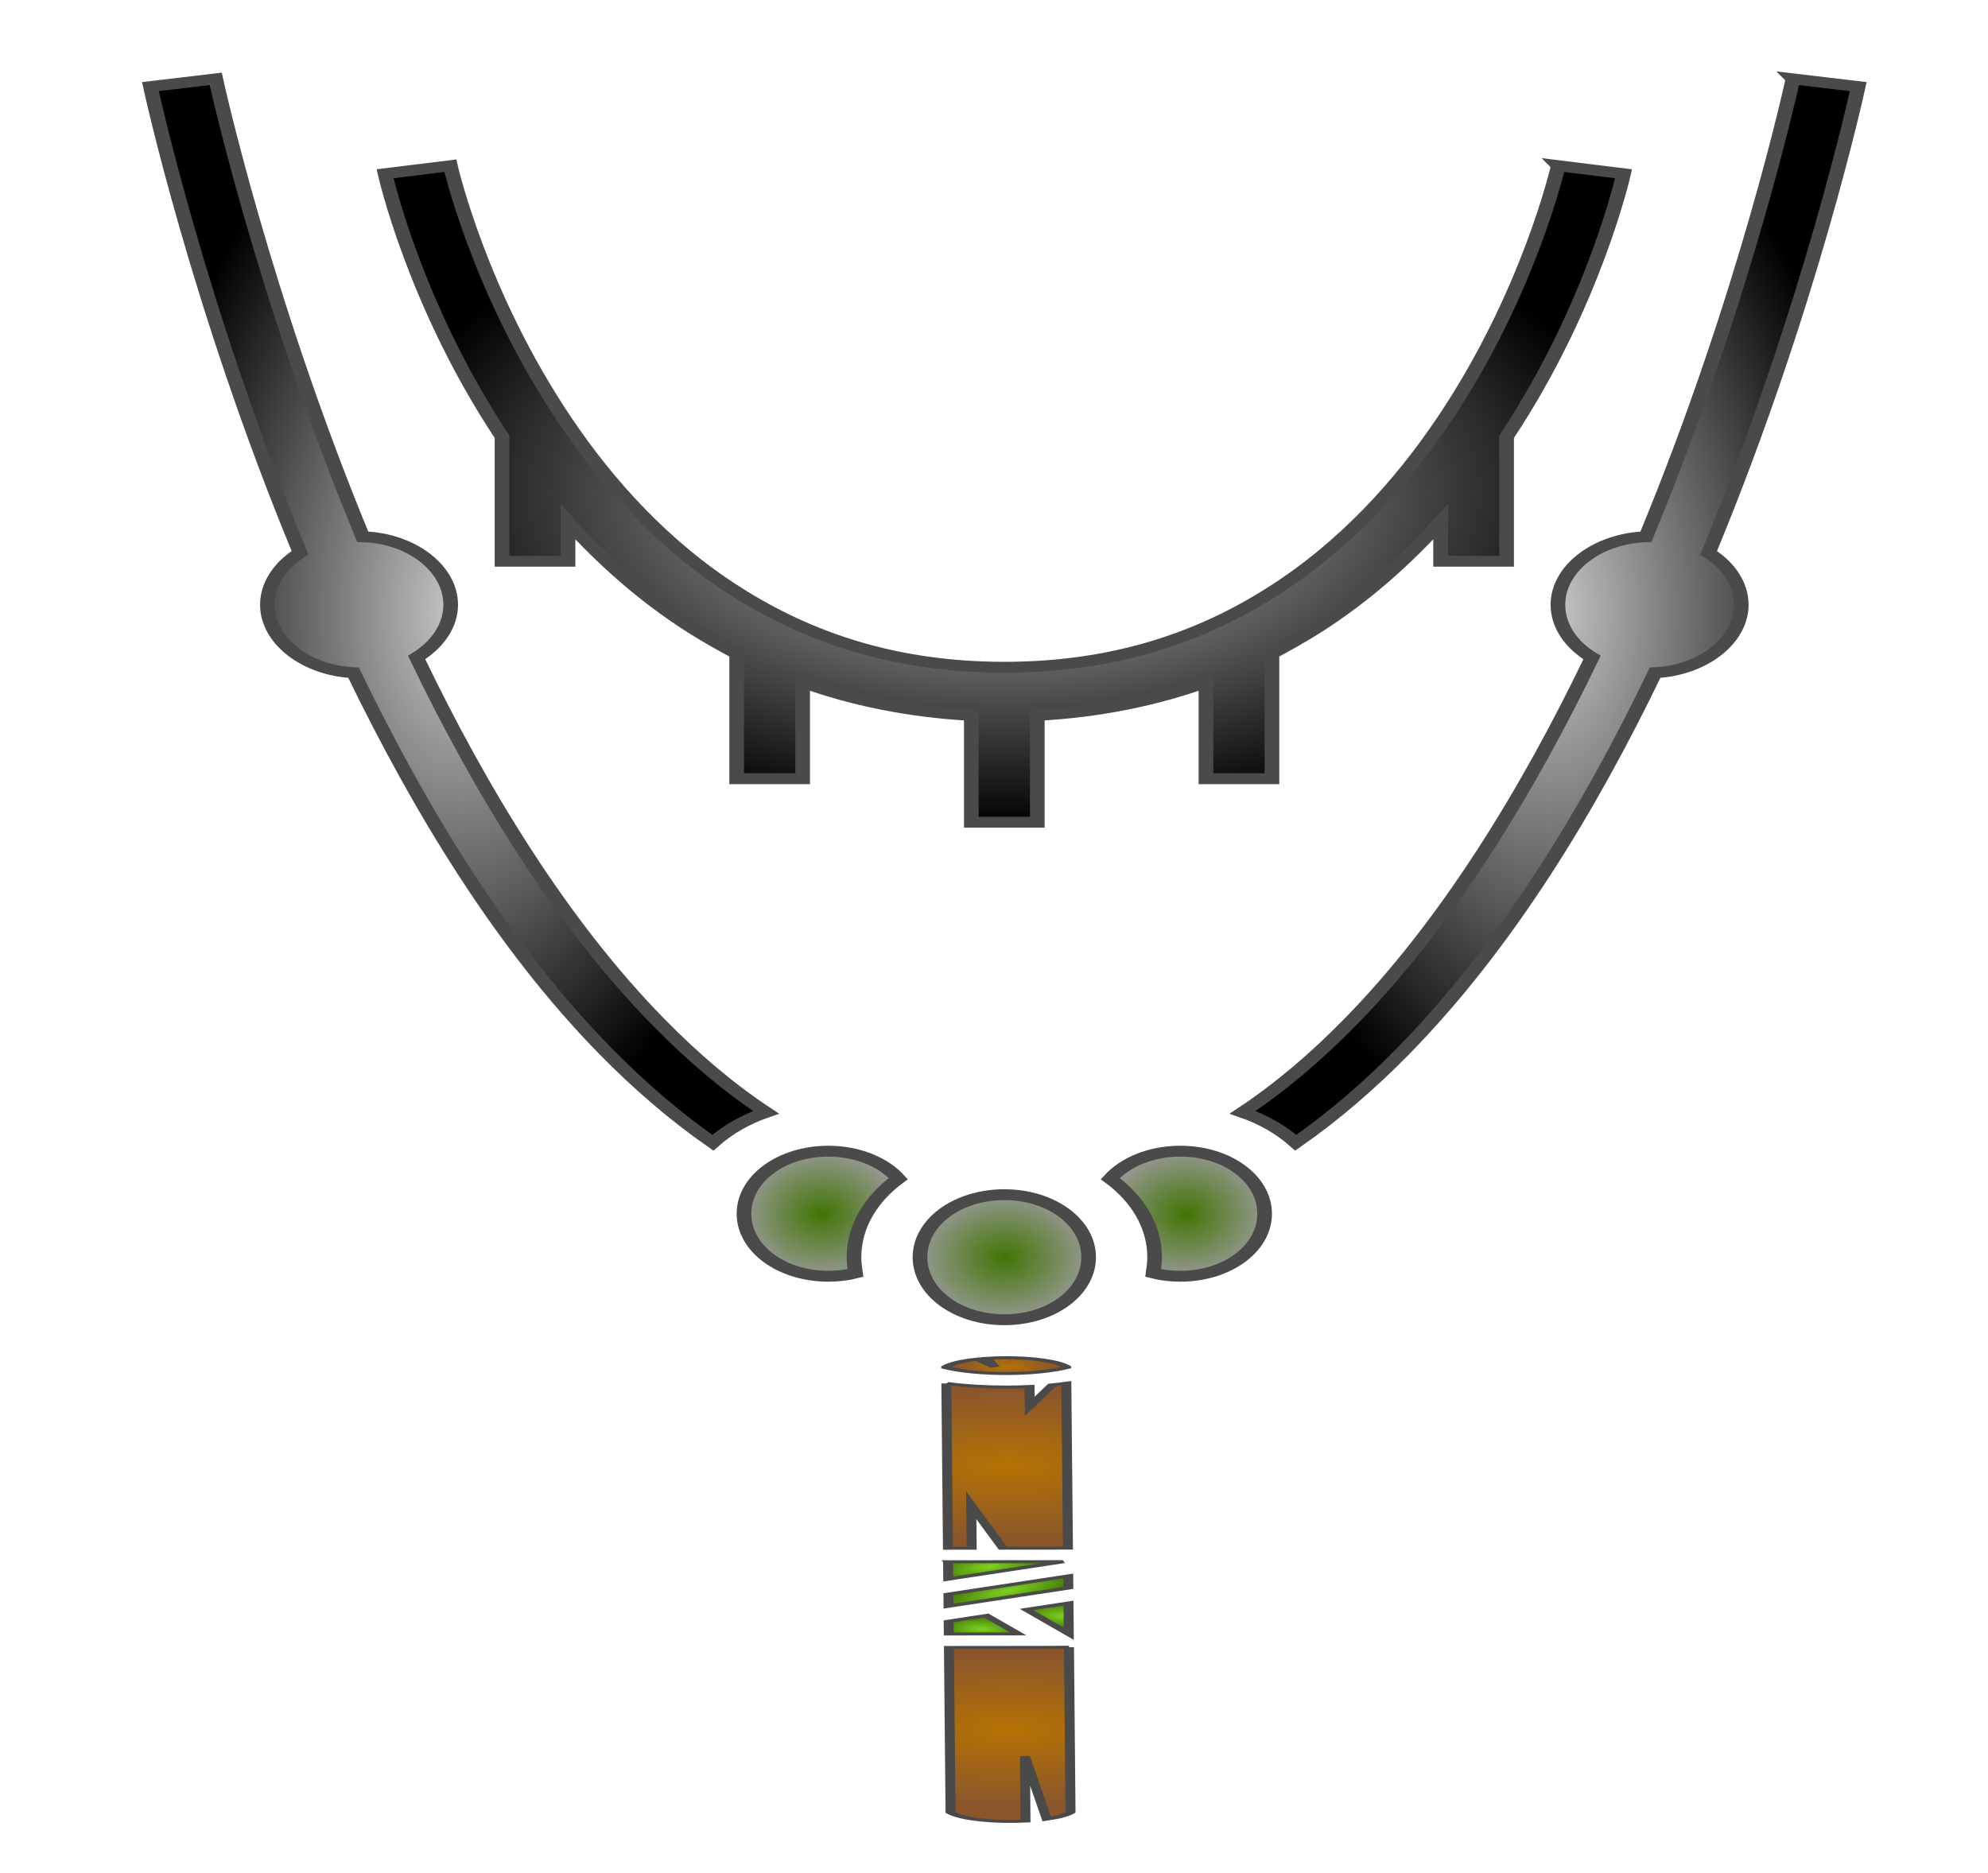 <?xml version="1.0" encoding="UTF-8" standalone="no"?>
<svg
   xmlns:dc="http://purl.org/dc/elements/1.1/"
   xmlns:cc="http://creativecommons.org/ns#"
   xmlns:rdf="http://www.w3.org/1999/02/22-rdf-syntax-ns#"
   xmlns:svg="http://www.w3.org/2000/svg"
   xmlns="http://www.w3.org/2000/svg"
   xmlns:sodipodi="http://sodipodi.sourceforge.net/DTD/sodipodi-0.dtd"
   xmlns:inkscape="http://www.inkscape.org/namespaces/inkscape"
   version="1.1"
   id="svg2"
   width="573.134"
   height="540.179"
   viewBox="0 0 573.134 540.179"
   sodipodi:docname="collier-maison-eilserv.svg"
   inkscape:export-filename="/home/plic/Téléchargements/collier-maison-eilserv.png"
   inkscape:export-xdpi="23.281168"
   inkscape:export-ydpi="23.281168"
   inkscape:version="1.0.1 (0767f8302a, 2020-10-17)">
  <defs
     id="defs6">
    <radialGradient
       id="delapouite-dough-roller-gradient-3"
       cx="256"
       cy="256"
       fx="256"
       fy="256"
       r="137.178"
       gradientUnits="userSpaceOnUse">
      <stop
         offset="0%"
         stop-color="#fffff0"
         stop-opacity="1"
         id="stop837" />
      <stop
         offset="100%"
         stop-color="#ffe0af"
         stop-opacity="1"
         id="stop839" />
    </radialGradient>
    <radialGradient
       id="delapouite-dough-roller-gradient-5">
      <stop
         offset="0%"
         stop-color="#e5e4e2"
         stop-opacity="1"
         id="stop842" />
      <stop
         offset="100%"
         stop-color="#c9c9c9"
         stop-opacity="1"
         id="stop844" />
    </radialGradient>
    <radialGradient
       id="delapouite-dough-roller-gradient-6">
      <stop
         offset="0%"
         stop-color="#e5e4e2"
         stop-opacity="1"
         id="stop847" />
      <stop
         offset="100%"
         stop-color="#c9c9c9"
         stop-opacity="1"
         id="stop849" />
    </radialGradient>
    <radialGradient
       id="delapouite-dough-roller-gradient-7">
      <stop
         offset="0%"
         stop-color="#e5e4e2"
         stop-opacity="1"
         id="stop852" />
      <stop
         offset="100%"
         stop-color="#c9c9c9"
         stop-opacity="1"
         id="stop854" />
    </radialGradient>
    <radialGradient
       id="delapouite-dough-roller-gradient-8">
      <stop
         offset="0%"
         stop-color="#e5e4e2"
         stop-opacity="1"
         id="stop857" />
      <stop
         offset="100%"
         stop-color="#c9c9c9"
         stop-opacity="1"
         id="stop859" />
    </radialGradient>
    <radialGradient
       id="delapouite-dough-roller-gradient-9">
      <stop
         offset="0%"
         stop-color="#4a4a4a"
         stop-opacity="1"
         id="stop862" />
      <stop
         offset="100%"
         stop-color="#9b9b9b"
         stop-opacity="1"
         id="stop864" />
    </radialGradient>
    <radialGradient
       id="delapouite-dough-roller-gradient-10">
      <stop
         offset="0%"
         stop-color="#e5e4e2"
         stop-opacity="1"
         id="stop867" />
      <stop
         offset="100%"
         stop-color="#e5e4e2"
         stop-opacity="1"
         id="stop869" />
    </radialGradient>
    <radialGradient
       id="delapouite-dough-roller-gradient-11">
      <stop
         offset="0%"
         stop-color="#e5e4e2"
         stop-opacity="1"
         id="stop872" />
      <stop
         offset="100%"
         stop-color="#c9c9c9"
         stop-opacity="1"
         id="stop874" />
    </radialGradient>
    <radialGradient
       id="delapouite-dough-roller-gradient-12">
      <stop
         offset="0%"
         stop-color="#4a4a4a"
         stop-opacity="1"
         id="stop877" />
      <stop
         offset="100%"
         stop-color="#c9c9c9"
         stop-opacity="1"
         id="stop879" />
    </radialGradient>
    <radialGradient
       id="delapouite-dough-roller-gradient-13">
      <stop
         offset="0%"
         stop-color="#4a4a4a"
         stop-opacity="1"
         id="stop882" />
      <stop
         offset="100%"
         stop-color="#c9c9c9"
         stop-opacity="1"
         id="stop884" />
    </radialGradient>
    <radialGradient
       id="delapouite-dough-roller-gradient-14">
      <stop
         offset="0%"
         stop-color="#4a4a4a"
         stop-opacity="1"
         id="stop887" />
      <stop
         offset="100%"
         stop-color="#c9c9c9"
         stop-opacity="1"
         id="stop889" />
    </radialGradient>
    <radialGradient
       id="delapouite-double-necklace-gradient-2"
       gradientTransform="scale(0.662,1.511)"
       cx="610.687"
       cy="149.986"
       fx="610.687"
       fy="149.986"
       r="131.257"
       gradientUnits="userSpaceOnUse">
      <stop
         offset="0%"
         stop-color="#c9c9c9"
         stop-opacity="1"
         id="stop1023" />
      <stop
         offset="100%"
         stop-color="#000000"
         stop-opacity="1"
         id="stop1025" />
    </radialGradient>
    <radialGradient
       id="delapouite-double-necklace-gradient-3"
       gradientTransform="scale(0.662,1.511)"
       cx="162.701"
       cy="149.981"
       fx="162.701"
       fy="149.981"
       r="131.253"
       gradientUnits="userSpaceOnUse">
      <stop
         offset="0%"
         stop-color="#c9c9c9"
         stop-opacity="1"
         id="stop1028" />
      <stop
         offset="100%"
         stop-color="#000000"
         stop-opacity="1"
         id="stop1030" />
    </radialGradient>
    <radialGradient
       id="delapouite-double-necklace-gradient-4"
       gradientTransform="scale(1.18,0.847)"
       cx="216.902"
       cy="216.121"
       fx="216.902"
       fy="216.121"
       r="145.045"
       gradientUnits="userSpaceOnUse">
      <stop
         offset="0%"
         stop-color="#c9c9c9"
         stop-opacity="1"
         id="stop1033" />
      <stop
         offset="100%"
         stop-color="#000000"
         stop-opacity="1"
         id="stop1035" />
    </radialGradient>
    <radialGradient
       id="delapouite-double-necklace-gradient-5"
       gradientTransform="scale(0.966,1.035)"
       cx="316.326"
       cy="432.891"
       fx="316.326"
       fy="432.891"
       r="24.157"
       gradientUnits="userSpaceOnUse">
      <stop
         offset="0%"
         stop-color="#417505"
         stop-opacity="1"
         id="stop1038" />
      <stop
         offset="100%"
         stop-color="#9b9b9b"
         stop-opacity="1"
         id="stop1040" />
    </radialGradient>
    <radialGradient
       id="delapouite-double-necklace-gradient-6"
       gradientTransform="scale(0.966,1.035)"
       cx="213.544"
       cy="432.891"
       fx="213.544"
       fy="432.891"
       r="24.157"
       gradientUnits="userSpaceOnUse">
      <stop
         offset="0%"
         stop-color="#417505"
         stop-opacity="1"
         id="stop1043" />
      <stop
         offset="100%"
         stop-color="#9b9b9b"
         stop-opacity="1"
         id="stop1045" />
    </radialGradient>
    <radialGradient
       id="delapouite-double-necklace-gradient-7"
       cx="256"
       cy="464"
       fx="256"
       fy="464"
       r="25"
       gradientUnits="userSpaceOnUse">
      <stop
         offset="0%"
         stop-color="#417505"
         stop-opacity="1"
         id="stop1048" />
      <stop
         offset="100%"
         stop-color="#9b9b9b"
         stop-opacity="1"
         id="stop1050" />
    </radialGradient>
    <radialGradient
       id="delapouite-double-necklace-gradient-8">
      <stop
         offset="0%"
         stop-color="#ffe0af"
         stop-opacity="1"
         id="stop1053" />
      <stop
         offset="100%"
         stop-color="#4a4a4a"
         stop-opacity="1"
         id="stop1055" />
    </radialGradient>
    <radialGradient
       id="delapouite-double-necklace-gradient-9">
      <stop
         offset="0%"
         stop-color="#ffe0af"
         stop-opacity="1"
         id="stop1058" />
      <stop
         offset="100%"
         stop-color="#b57204"
         stop-opacity="1"
         id="stop1060" />
    </radialGradient>
    <radialGradient
       id="delapouite-double-necklace-gradient-10">
      <stop
         offset="0%"
         stop-color="#ffe0af"
         stop-opacity="1"
         id="stop1063" />
      <stop
         offset="100%"
         stop-color="#4a4a4a"
         stop-opacity="1"
         id="stop1065" />
    </radialGradient>
    <radialGradient
       id="delapouite-double-necklace-gradient-11">
      <stop
         offset="0%"
         stop-color="#ffe0af"
         stop-opacity="1"
         id="stop1068" />
      <stop
         offset="100%"
         stop-color="#4a4a4a"
         stop-opacity="1"
         id="stop1070" />
    </radialGradient>
    <radialGradient
       id="delapouite-double-necklace-gradient-12">
      <stop
         offset="0%"
         stop-color="#ffe0af"
         stop-opacity="1"
         id="stop1073" />
      <stop
         offset="100%"
         stop-color="#4a4a4a"
         stop-opacity="1"
         id="stop1075" />
    </radialGradient>
    <radialGradient
       id="delapouite-double-necklace-gradient-13">
      <stop
         offset="0%"
         stop-color="#ffe0af"
         stop-opacity="1"
         id="stop1078" />
      <stop
         offset="100%"
         stop-color="#4a4a4a"
         stop-opacity="1"
         id="stop1080" />
    </radialGradient>
    <radialGradient
       id="delapouite-double-necklace-gradient-14">
      <stop
         offset="0%"
         stop-color="#ffe0af"
         stop-opacity="1"
         id="stop1083" />
      <stop
         offset="100%"
         stop-color="#4a4a4a"
         stop-opacity="1"
         id="stop1085" />
    </radialGradient>
    <radialGradient
       id="delapouite-double-necklace-gradient-15">
      <stop
         offset="0%"
         stop-color="#ffe0af"
         stop-opacity="1"
         id="stop1088" />
      <stop
         offset="100%"
         stop-color="#000000"
         stop-opacity="1"
         id="stop1090" />
    </radialGradient>
    <radialGradient
       id="delapouite-double-necklace-gradient-16">
      <stop
         offset="0%"
         stop-color="#ffe0af"
         stop-opacity="1"
         id="stop1093" />
      <stop
         offset="100%"
         stop-color="#4a4a4a"
         stop-opacity="1"
         id="stop1095" />
    </radialGradient>
    <radialGradient
       id="delapouite-double-necklace-gradient-17">
      <stop
         offset="0%"
         stop-color="#ffe0af"
         stop-opacity="1"
         id="stop1098" />
      <stop
         offset="100%"
         stop-color="#000000"
         stop-opacity="1"
         id="stop1100" />
    </radialGradient>
    <radialGradient
       id="delapouite-double-necklace-gradient-18">
      <stop
         offset="0%"
         stop-color="#ffe0af"
         stop-opacity="1"
         id="stop1103" />
      <stop
         offset="100%"
         stop-color="#4a4a4a"
         stop-opacity="1"
         id="stop1105" />
    </radialGradient>
    <radialGradient
       id="delapouite-double-necklace-gradient-19">
      <stop
         offset="0%"
         stop-color="#ffe0af"
         stop-opacity="1"
         id="stop1108" />
      <stop
         offset="100%"
         stop-color="#000000"
         stop-opacity="1"
         id="stop1110" />
    </radialGradient>
    <radialGradient
       id="delapouite-double-necklace-gradient-20">
      <stop
         offset="0%"
         stop-color="#ffe0af"
         stop-opacity="1"
         id="stop1113" />
      <stop
         offset="100%"
         stop-color="#000000"
         stop-opacity="1"
         id="stop1115" />
    </radialGradient>
    <radialGradient
       id="delapouite-double-necklace-gradient-21">
      <stop
         offset="0%"
         stop-color="#ffe0af"
         stop-opacity="1"
         id="stop1118" />
      <stop
         offset="100%"
         stop-color="#000000"
         stop-opacity="1"
         id="stop1120" />
    </radialGradient>
    <radialGradient
       id="delapouite-bo-gradient-2"
       gradientTransform="scale(1,1)"
       cx="465.218"
       cy="46.697"
       fx="465.218"
       fy="46.697"
       r="19.849"
       gradientUnits="userSpaceOnUse">
      <stop
         offset="0%"
         stop-color="#b57204"
         stop-opacity="1"
         id="stop1221" />
      <stop
         offset="100%"
         stop-color="#8b572a"
         stop-opacity="1"
         id="stop1223" />
    </radialGradient>
    <radialGradient
       id="delapouite-bo-gradient-3"
       gradientTransform="scale(1)"
       cx="372.663"
       cy="139.337"
       fx="372.663"
       fy="139.337"
       r="97.571"
       gradientUnits="userSpaceOnUse">
      <stop
         offset="0%"
         stop-color="#b57204"
         stop-opacity="1"
         id="stop1226" />
      <stop
         offset="100%"
         stop-color="#8b572a"
         stop-opacity="1"
         id="stop1228" />
    </radialGradient>
    <radialGradient
       id="delapouite-bo-gradient-4"
       gradientTransform="scale(1.217,0.822)"
       cx="223.716"
       cy="278.627"
       fx="223.716"
       fy="278.627"
       r="22.101"
       gradientUnits="userSpaceOnUse">
      <stop
         offset="0%"
         stop-color="#7ed321"
         stop-opacity="1"
         id="stop1231" />
      <stop
         offset="100%"
         stop-color="#417505"
         stop-opacity="1"
         id="stop1233" />
    </radialGradient>
    <radialGradient
       id="delapouite-bo-gradient-5"
       gradientTransform="scale(1.457,0.686)"
       cx="174.767"
       cy="374.978"
       fx="174.767"
       fy="374.978"
       r="23.869"
       gradientUnits="userSpaceOnUse">
      <stop
         offset="0%"
         stop-color="#7ed321"
         stop-opacity="1"
         id="stop1236" />
      <stop
         offset="100%"
         stop-color="#417505"
         stop-opacity="1"
         id="stop1238" />
    </radialGradient>
    <radialGradient
       id="delapouite-bo-gradient-6"
       gradientTransform="scale(0.943,1.061)"
       cx="261.668"
       cy="279.638"
       fx="261.668"
       fy="279.638"
       r="18.232"
       gradientUnits="userSpaceOnUse">
      <stop
         offset="0%"
         stop-color="#7ed321"
         stop-opacity="1"
         id="stop1241" />
      <stop
         offset="100%"
         stop-color="#417505"
         stop-opacity="1"
         id="stop1243" />
    </radialGradient>
    <radialGradient
       id="delapouite-bo-gradient-7"
       gradientTransform="scale(0.94,1.064)"
       cx="224.617"
       cy="268.185"
       fx="224.617"
       fy="268.185"
       r="17.649"
       gradientUnits="userSpaceOnUse">
      <stop
         offset="0%"
         stop-color="#7ed321"
         stop-opacity="1"
         id="stop1246" />
      <stop
         offset="100%"
         stop-color="#417505"
         stop-opacity="1"
         id="stop1248" />
    </radialGradient>
    <radialGradient
       id="delapouite-bo-gradient-8"
       gradientTransform="scale(1.002,0.998)"
       cx="124.273"
       cy="388.579"
       fx="124.273"
       fy="388.579"
       r="97.485"
       gradientUnits="userSpaceOnUse">
      <stop
         offset="0%"
         stop-color="#b57204"
         stop-opacity="1"
         id="stop1251" />
      <stop
         offset="100%"
         stop-color="#8b572a"
         stop-opacity="1"
         id="stop1253" />
    </radialGradient>
    <radialGradient
       id="delapouite-bo-gradient-9">
      <stop
         offset="0%"
         stop-color="#ffe0af"
         stop-opacity="1"
         id="stop1256" />
      <stop
         offset="100%"
         stop-color="#b57204"
         stop-opacity="1"
         id="stop1258" />
    </radialGradient>
    <radialGradient
       id="delapouite-bo-gradient-10">
      <stop
         offset="0%"
         stop-color="#ffe0af"
         stop-opacity="1"
         id="stop1261" />
      <stop
         offset="100%"
         stop-color="#4a4a4a"
         stop-opacity="1"
         id="stop1263" />
    </radialGradient>
    <radialGradient
       id="delapouite-bo-gradient-11">
      <stop
         offset="0%"
         stop-color="#ffe0af"
         stop-opacity="1"
         id="stop1266" />
      <stop
         offset="100%"
         stop-color="#4a4a4a"
         stop-opacity="1"
         id="stop1268" />
    </radialGradient>
    <radialGradient
       id="delapouite-bo-gradient-12">
      <stop
         offset="0%"
         stop-color="#ffe0af"
         stop-opacity="1"
         id="stop1271" />
      <stop
         offset="100%"
         stop-color="#4a4a4a"
         stop-opacity="1"
         id="stop1273" />
    </radialGradient>
    <radialGradient
       id="delapouite-bo-gradient-13">
      <stop
         offset="0%"
         stop-color="#ffe0af"
         stop-opacity="1"
         id="stop1276" />
      <stop
         offset="100%"
         stop-color="#4a4a4a"
         stop-opacity="1"
         id="stop1278" />
    </radialGradient>
    <radialGradient
       id="delapouite-bo-gradient-14">
      <stop
         offset="0%"
         stop-color="#ffe0af"
         stop-opacity="1"
         id="stop1281" />
      <stop
         offset="100%"
         stop-color="#4a4a4a"
         stop-opacity="1"
         id="stop1283" />
    </radialGradient>
    <radialGradient
       id="delapouite-bo-gradient-15">
      <stop
         offset="0%"
         stop-color="#ffe0af"
         stop-opacity="1"
         id="stop1286" />
      <stop
         offset="100%"
         stop-color="#000000"
         stop-opacity="1"
         id="stop1288" />
    </radialGradient>
    <radialGradient
       id="delapouite-bo-gradient-16">
      <stop
         offset="0%"
         stop-color="#ffe0af"
         stop-opacity="1"
         id="stop1291" />
      <stop
         offset="100%"
         stop-color="#4a4a4a"
         stop-opacity="1"
         id="stop1293" />
    </radialGradient>
    <radialGradient
       id="delapouite-bo-gradient-17">
      <stop
         offset="0%"
         stop-color="#ffe0af"
         stop-opacity="1"
         id="stop1296" />
      <stop
         offset="100%"
         stop-color="#000000"
         stop-opacity="1"
         id="stop1298" />
    </radialGradient>
    <radialGradient
       id="delapouite-bo-gradient-18">
      <stop
         offset="0%"
         stop-color="#ffe0af"
         stop-opacity="1"
         id="stop1301" />
      <stop
         offset="100%"
         stop-color="#4a4a4a"
         stop-opacity="1"
         id="stop1303" />
    </radialGradient>
    <radialGradient
       id="delapouite-bo-gradient-19">
      <stop
         offset="0%"
         stop-color="#ffe0af"
         stop-opacity="1"
         id="stop1306" />
      <stop
         offset="100%"
         stop-color="#000000"
         stop-opacity="1"
         id="stop1308" />
    </radialGradient>
    <radialGradient
       id="delapouite-bo-gradient-20">
      <stop
         offset="0%"
         stop-color="#ffe0af"
         stop-opacity="1"
         id="stop1311" />
      <stop
         offset="100%"
         stop-color="#000000"
         stop-opacity="1"
         id="stop1313" />
    </radialGradient>
    <radialGradient
       id="delapouite-bo-gradient-21">
      <stop
         offset="0%"
         stop-color="#ffe0af"
         stop-opacity="1"
         id="stop1316" />
      <stop
         offset="100%"
         stop-color="#000000"
         stop-opacity="1"
         id="stop1318" />
    </radialGradient>
  </defs>
  <sodipodi:namedview
     pagecolor="#ffffff"
     bordercolor="#666666"
     borderopacity="1"
     objecttolerance="10"
     gridtolerance="10"
     guidetolerance="10"
     inkscape:pageopacity="0"
     inkscape:pageshadow="2"
     inkscape:window-width="1810"
     inkscape:window-height="995"
     id="namedview4"
     showgrid="false"
     inkscape:zoom="0.46651196"
     inkscape:cx="564.39443"
     inkscape:cy="217.00509"
     inkscape:window-x="4158"
     inkscape:window-y="405"
     inkscape:window-maximized="0"
     inkscape:current-layer="g10" />
  <g
     inkscape:groupmode="layer"
     inkscape:label="Image"
     id="g10">
    <g
       id="g1438"
       transform="translate(-18,-8)">
      <g
         id="g1137"
         transform="matrix(1.057,0,0,0.784,36.947,6.77)">
        <path
           d="m 471.1,30.58 17.8,2.84 c 0,0 -12.9,80.68 -40.8,171.48 5.4,4.6 8.9,11.5 8.9,19.1 0,13.2 -10.5,24.2 -23.5,25 -18,50.4 -40.6,100.6 -68.8,139.3 -9.1,12.5 -18.8,23.8 -29.2,33.6 -3.9,-4.7 -8.9,-8.6 -14.5,-11.2 10.2,-9.1 19.9,-20.2 29.2,-33 26.4,-36.2 48.5,-84.9 66.1,-134.3 -5.7,-4.6 -9.3,-11.6 -9.3,-19.4 0,-13.4 10.8,-24.4 24,-25 27.4,-89 40.1,-168.42 40.1,-168.42 z"
           class=""
           fill="url(#delapouite-double-necklace-gradient-2)"
           stroke="#4a4a4a"
           stroke-opacity="1"
           stroke-width="4"
           id="path1125"
           style="fill:url(#delapouite-double-necklace-gradient-2)" />
        <path
           d="m 40.91,30.58 c 0,0 12.8,79.42 40.1,168.42 13.2,0.5 23.99,11.6 23.99,25 0,7.8 -3.7,14.8 -9.29,19.4 17.59,49.4 39.69,98.1 66.09,134.3 9.3,12.8 19,23.9 29.2,33 -5.6,2.6 -10.6,6.5 -14.5,11.2 -10.4,-9.8 -20.1,-21.1 -29.2,-33.6 C 119.1,349.6 96.61,299.4 78.51,249 c -13,-0.8 -23.5,-11.8 -23.5,-25 0,-7.6 3.5,-14.5 8.9,-19.1 C 36.01,114.1 23.11,33.42 23.11,33.42 Z"
           class=""
           fill="url(#delapouite-double-necklace-gradient-3)"
           stroke="#4a4a4a"
           stroke-opacity="1"
           stroke-width="4"
           id="path1127"
           style="fill:url(#delapouite-double-necklace-gradient-3)" />
        <path
           d="m 407.1,62.52 17.8,2.96 c 0,0 -7.9,47.92 -31.9,96.72 V 208 h -18 v -14.5 c -9.6,14.3 -20.8,27.9 -34.1,39.3 -3.8,3.2 -7.8,6.3 -11.9,9.2 v 46 h -18 v -35.5 c -13.8,6.7 -29.2,11 -46,12.2 V 304 h -18 v -39.3 c -16.8,-1.2 -32.2,-5.5 -46,-12.2 V 288 h -18 v -46 c -4.1,-2.9 -8.1,-6 -11.9,-9.2 -13.3,-11.4 -24.5,-25 -34.1,-39.3 V 208 H 119 V 162.2 C 95.01,113.4 87.11,65.48 87.11,65.48 l 17.79,-2.96 c 0,0 7.9,46.88 31.2,93.48 11.6,23.3 27,46.3 46.8,63.2 19.7,16.9 43.3,27.8 73.1,27.8 29.8,0 53.4,-10.9 73.1,-27.8 19.8,-16.9 35.2,-39.9 46.8,-63.2 23.3,-46.6 31.2,-93.48 31.2,-93.48 z"
           class=""
           fill="url(#delapouite-double-necklace-gradient-4)"
           stroke="#4a4a4a"
           stroke-opacity="1"
           stroke-width="4"
           id="path1129"
           style="fill:url(#delapouite-double-necklace-gradient-4)" />
        <path
           d="m 304,425 c 12.8,0 23,10.2 23,23 0,12.8 -10.2,23 -23,23 -2.6,0 -5.1,-0.4 -7.4,-1.2 0.2,-1.9 0.4,-3.8 0.4,-5.8 0,-11.3 -4.6,-21.5 -12.1,-28.9 C 289,429 296,425 304,425 Z"
           class=""
           fill="url(#delapouite-double-necklace-gradient-5)"
           stroke="#4a4a4a"
           stroke-opacity="1"
           stroke-width="4"
           id="path1131"
           style="fill:url(#delapouite-double-necklace-gradient-5)" />
        <path
           d="m 208,425 c 8,0 15,4 19.1,10.1 -7.5,7.4 -12.1,17.6 -12.1,28.9 0,2 0.2,3.9 0.4,5.8 -2.3,0.8 -4.8,1.2 -7.4,1.2 -12.8,0 -23,-10.2 -23,-23 0,-12.8 10.2,-23 23,-23 z"
           class=""
           fill="url(#delapouite-double-necklace-gradient-6)"
           stroke="#4a4a4a"
           stroke-opacity="1"
           stroke-width="4"
           id="path1133"
           style="fill:url(#delapouite-double-necklace-gradient-6)" />
        <path
           d="m 256,441 c 12.8,0 23,10.2 23,23 0,12.8 -10.2,23 -23,23 -12.8,0 -23,-10.2 -23,-23 0,-12.8 10.2,-23 23,-23 z"
           class="selected"
           fill="url(#delapouite-double-necklace-gradient-7)"
           stroke="#4a4a4a"
           stroke-opacity="1"
           stroke-width="4"
           id="path1135"
           style="fill:url(#delapouite-double-necklace-gradient-7)" />
      </g>
      <g
         id="g1337"
         transform="matrix(0.508,-0.154,0.511,0.153,47.842,466.644)">
        <path
           d="m 473.79,38.21 c -1.853,-1.85 -3.902,-3.5 -6.066,-4.89 l -5.703,10.304 2.416,-12.152 c -5.255,-2.56 -10.94,-3.467 -16.103,-1.746 l -0.79,0.79 c 0.696,7.73 4.943,16.09 11.396,22.544 6.453,6.454 14.814,10.7 22.545,11.396 l 0.79,-0.79 c 2.827,-8.484 -1.415,-18.384 -8.486,-25.455 z"
           class="selected"
           fill="url(#delapouite-bo-gradient-2)"
           stroke="#4a4a4a"
           stroke-opacity="1"
           stroke-width="4"
           id="path1323"
           style="fill:url(#delapouite-bo-gradient-2)" />
        <path
           d="M 432.703,45.355 277.92,200.14 l 6.71,6.71 40.306,-40.306 -31.498,49.112 18.423,18.424 154.784,-154.783 c -1.877,-0.724 -3.712,-1.558 -5.5,-2.488 l -26.51,13.664 18.61,-18.613 c -2.49,-1.847 -4.845,-3.884 -7.032,-6.072 -5.808,-5.807 -10.56,-12.777 -13.51,-20.433 z"
           class=""
           fill="url(#delapouite-bo-gradient-3)"
           stroke="#4a4a4a"
           stroke-opacity="1"
           stroke-width="4"
           id="path1325"
           style="fill:url(#delapouite-bo-gradient-3)" />
        <path
           d="m 265.193,212.867 -16.22,16.22 48.656,16.217 -32.438,-32.437 z"
           class=""
           fill="url(#delapouite-bo-gradient-4)"
           stroke="#4a4a4a"
           stroke-opacity="1"
           stroke-width="4"
           id="path1327"
           style="fill:url(#delapouite-bo-gradient-4)" />
        <path
           d="m 285.653,260.287 -50.91,-16.97 -11.226,11.225 50.912,16.97 z"
           class=""
           fill="url(#delapouite-bo-gradient-5)"
           stroke="#4a4a4a"
           stroke-opacity="1"
           stroke-width="4"
           id="path1329"
           style="fill:url(#delapouite-bo-gradient-5)" />
        <path
           d="m 260.2,285.743 -17.85,-5.95 -10.92,34.72 z"
           class=""
           fill="url(#delapouite-bo-gradient-6)"
           stroke="#4a4a4a"
           stroke-opacity="1"
           stroke-width="4"
           id="path1331"
           style="fill:url(#delapouite-bo-gradient-6)" />
        <path
           d="m 225.27,274.1 -15.98,-5.328 -11.88,11.88 19.628,19.63 z"
           class=""
           fill="url(#delapouite-bo-gradient-7)"
           stroke="#4a4a4a"
           stroke-opacity="1"
           stroke-width="4"
           id="path1333"
           style="fill:url(#delapouite-bo-gradient-7)" />
        <path
           d="m 218.757,327.23 -7.81,-7.583 L 184.681,293.38 29.725,448.333 c -3.395,10.185 3.4,22.4 13.044,29.324 l 61.006,-61.006 -53.14,65.167 c 4.35,1.522 8.86,1.847 13.03,0.457 l 155.09,-155.044 z"
           class=""
           fill="url(#delapouite-bo-gradient-8)"
           stroke="#4a4a4a"
           stroke-opacity="1"
           stroke-width="4"
           id="path1335"
           style="fill:url(#delapouite-bo-gradient-8)" />
      </g>
    </g>
  </g>
</svg>
